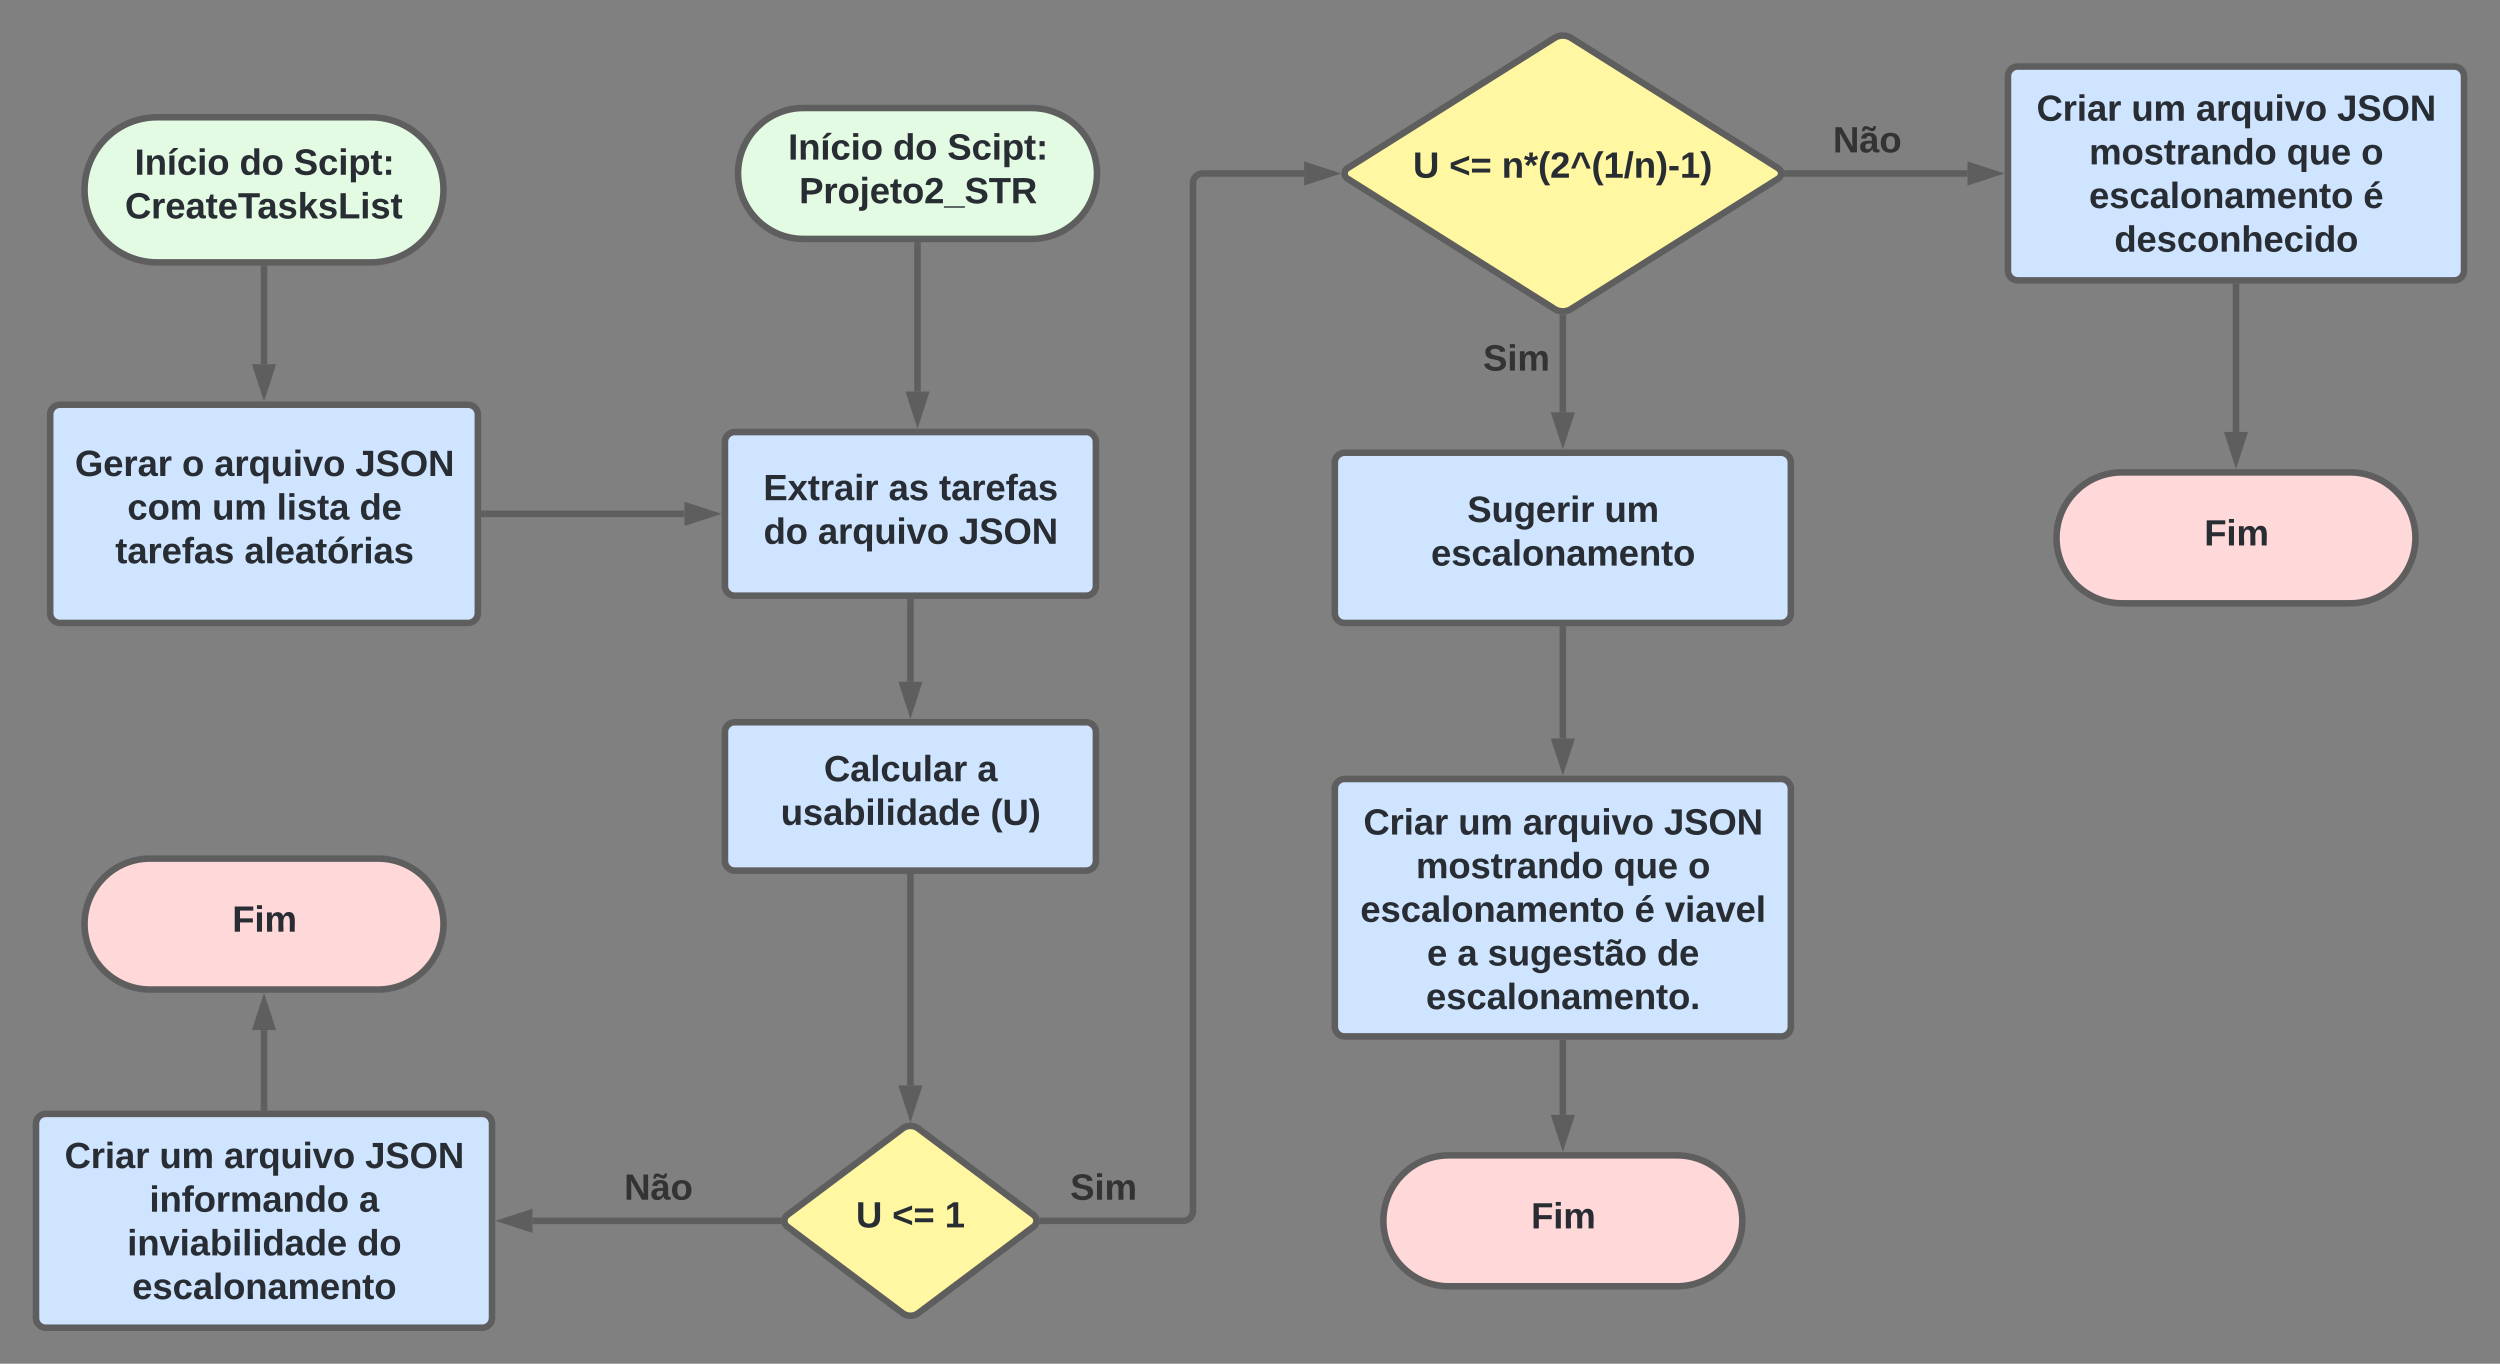<svg xmlns="http://www.w3.org/2000/svg" xmlns:xlink="http://www.w3.org/1999/xlink" xmlns:lucid="lucid" width="1527.67" height="833.33"><rect width="100%" height="100%" fill="#808080" stroke="none"/><g transform="translate(543.667 667.333)" lucid:page-tab-id="0_0"><path d="M-317-595.67c24.5 0 44.33 19.85 44.33 44.34 0 24.48-19.84 44.33-44.33 44.33h-130.67c-24.48 0-44.33-19.85-44.33-44.33 0-24.5 19.85-44.34 44.33-44.34z" stroke="#5e5e5e" stroke-width="4" fill="#e3fae3"/><use xlink:href="#a" transform="matrix(1,0,0,1,-487,-590.667) translate(25.591 30.122)"/><use xlink:href="#b" transform="matrix(1,0,0,1,-487,-590.667) translate(89.665 30.122)"/><use xlink:href="#c" transform="matrix(1,0,0,1,-487,-590.667) translate(122.875 30.122)"/><use xlink:href="#d" transform="matrix(1,0,0,1,-487,-590.667) translate(19.69 56.788)"/><path d="M-513-414a6 6 0 0 1 6-6h249.33a6 6 0 0 1 6 6v121.33a6 6 0 0 1-6 6H-507a6 6 0 0 1-6-6z" stroke="#5e5e5e" stroke-width="4" fill="#cfe4ff"/><use xlink:href="#e" transform="matrix(1,0,0,1,-501,-408) translate(3.105 31.528)"/><use xlink:href="#f" transform="matrix(1,0,0,1,-501,-408) translate(68.537 31.528)"/><use xlink:href="#g" transform="matrix(1,0,0,1,-501,-408) translate(88.228 31.528)"/><use xlink:href="#h" transform="matrix(1,0,0,1,-501,-408) translate(174.463 31.528)"/><use xlink:href="#i" transform="matrix(1,0,0,1,-501,-408) translate(35.173 58.194)"/><use xlink:href="#j" transform="matrix(1,0,0,1,-501,-408) translate(86.963 58.194)"/><use xlink:href="#k" transform="matrix(1,0,0,1,-501,-408) translate(126.407 58.194)"/><use xlink:href="#l" transform="matrix(1,0,0,1,-501,-408) translate(176.963 58.194)"/><use xlink:href="#m" transform="matrix(1,0,0,1,-501,-408) translate(27.765 84.861)"/><use xlink:href="#n" transform="matrix(1,0,0,1,-501,-408) translate(106.654 84.861)"/><path d="M-382.33-503V-444.74" stroke="#5e5e5e" stroke-width="4" fill="none"/><path d="M-380.36-502.95h-3.95V-505h3.94z" stroke="#5e5e5e" stroke-width=".05" fill="#5e5e5e"/><path d="M-382.33-428.47l-4.64-14.27h9.27z" stroke="#5e5e5e" stroke-width="4" fill="#5e5e5e"/><path d="M86.67-601.33c22.1 0 40 17.9 40 40s-17.9 40-40 40H-52.66c-22.1 0-40-17.9-40-40s17.9-40 40-40z" stroke="#5e5e5e" stroke-width="4" fill="#e3fae3"/><use xlink:href="#a" transform="matrix(1,0,0,1,-87.662,-596.333) translate(25.591 26.528)"/><use xlink:href="#b" transform="matrix(1,0,0,1,-87.662,-596.333) translate(89.665 26.528)"/><use xlink:href="#c" transform="matrix(1,0,0,1,-87.662,-596.333) translate(122.875 26.528)"/><use xlink:href="#o" transform="matrix(1,0,0,1,-87.662,-596.333) translate(32.32 53.194)"/><path d="M-100.67-397.33a6 6 0 0 1 6-6H120a6 6 0 0 1 6 6v88a6 6 0 0 1-6 6H-94.67a6 6 0 0 1-6-6z" stroke="#5e5e5e" stroke-width="4" fill="#cfe4ff"/><use xlink:href="#p" transform="matrix(1,0,0,1,-88.667,-391.333) translate(11.469 29.653)"/><use xlink:href="#q" transform="matrix(1,0,0,1,-88.667,-391.333) translate(87.951 29.653)"/><use xlink:href="#r" transform="matrix(1,0,0,1,-88.667,-391.333) translate(118.815 29.653)"/><use xlink:href="#s" transform="matrix(1,0,0,1,-88.667,-391.333) translate(11.562 56.319)"/><use xlink:href="#g" transform="matrix(1,0,0,1,-88.667,-391.333) translate(44.772 56.319)"/><use xlink:href="#t" transform="matrix(1,0,0,1,-88.667,-391.333) translate(131.006 56.319)"/><path d="M17-517.33v89.26" stroke="#5e5e5e" stroke-width="4" fill="none"/><path d="M18.98-517.28h-3.95v-2.05h3.95z" stroke="#5e5e5e" stroke-width=".05" fill="#5e5e5e"/><path d="M17-411.8l-4.63-14.27h9.27z" stroke="#5e5e5e" stroke-width="4" fill="#5e5e5e"/><path d="M-247.67-353.33H-125.4" stroke="#5e5e5e" stroke-width="4" fill="none"/><path d="M-247.62-351.36h-2.05v-3.95h2.05z" stroke="#5e5e5e" stroke-width=".05" fill="#5e5e5e"/><path d="M-109.14-353.33l-14.27 4.63v-9.27z" stroke="#5e5e5e" stroke-width="4" fill="#5e5e5e"/><path d="M-100.67-220a6 6 0 0 1 6-6H120a6 6 0 0 1 6 6v78.67a6 6 0 0 1-6 6H-94.67a6 6 0 0 1-6-6z" stroke="#5e5e5e" stroke-width="4" fill="#cfe4ff"/><use xlink:href="#u" transform="matrix(1,0,0,1,-88.667,-214) translate(48.475 24.059)"/><use xlink:href="#v" transform="matrix(1,0,0,1,-88.667,-214) translate(142.179 24.059)"/><use xlink:href="#w" transform="matrix(1,0,0,1,-88.667,-214) translate(22.086 50.726)"/><use xlink:href="#x" transform="matrix(1,0,0,1,-88.667,-214) translate(150.235 50.726)"/><path d="M12.67-299.33v48.6" stroke="#5e5e5e" stroke-width="4" fill="none"/><path d="M14.64-299.28H10.7v-2.05h3.94z" stroke="#5e5e5e" stroke-width=".05" fill="#5e5e5e"/><path d="M12.67-234.47l-4.64-14.27h9.27z" stroke="#5e5e5e" stroke-width="4" fill="#5e5e5e"/><path d="M7.87 22.27a8 8 0 0 1 9.6 0l70.4 52.8a4.5 4.5 0 0 1 0 7.2l-70.4 52.8a8 8 0 0 1-9.6 0l-70.4-52.8a4.5 4.5 0 0 1 0-7.2z" stroke="#5e5e5e" stroke-width="4" fill="#fff7a1"/><use xlink:href="#y" transform="matrix(1,0,0,1,-62.333,23.667) translate(41.703 59.028)"/><use xlink:href="#z" transform="matrix(1,0,0,1,-62.333,23.667) translate(63.863 59.028)"/><use xlink:href="#A" transform="matrix(1,0,0,1,-62.333,23.667) translate(95.962 59.028)"/><path d="M-68.34 78.67h-149.92" stroke="#5e5e5e" stroke-width="4" fill="none"/><path d="M-66.23 77.47l-.1 1.2.1 1.2.22.77h-2.4V76.7h2.4z" stroke="#5e5e5e" stroke-width=".05" fill="#5e5e5e"/><path d="M-234.53 78.67l14.27-4.64v9.27z" stroke="#5e5e5e" stroke-width="4" fill="#5e5e5e"/><use xlink:href="#B" transform="matrix(1,0,0,1,-162.259,48) translate(0 17.778)"/><path d="M12.67-131.33V-4.07" stroke="#5e5e5e" stroke-width="4" fill="none"/><path d="M14.64-131.28H10.7v-2.05h3.94z" stroke="#5e5e5e" stroke-width=".05" fill="#5e5e5e"/><path d="M12.67 12.2L8.03-2.1h9.27z" stroke="#5e5e5e" stroke-width="4" fill="#5e5e5e"/><path d="M-521.67 19.33a6 6 0 0 1 6-6H-249a6 6 0 0 1 6 6V138a6 6 0 0 1-6 6h-266.67a6 6 0 0 1-6-6z" stroke="#5e5e5e" stroke-width="4" fill="#cfe4ff"/><use xlink:href="#C" transform="matrix(1,0,0,1,-509.667,25.333) translate(5.463 21.122)"/><use xlink:href="#D" transform="matrix(1,0,0,1,-509.667,25.333) translate(63.426 21.122)"/><use xlink:href="#g" transform="matrix(1,0,0,1,-509.667,25.333) translate(102.87 21.122)"/><use xlink:href="#h" transform="matrix(1,0,0,1,-509.667,25.333) translate(189.105 21.122)"/><use xlink:href="#E" transform="matrix(1,0,0,1,-509.667,25.333) translate(57.315 47.788)"/><use xlink:href="#F" transform="matrix(1,0,0,1,-509.667,25.333) translate(185.34 47.788)"/><use xlink:href="#G" transform="matrix(1,0,0,1,-509.667,25.333) translate(43.735 74.455)"/><use xlink:href="#H" transform="matrix(1,0,0,1,-509.667,25.333) translate(184.228 74.455)"/><use xlink:href="#I" transform="matrix(1,0,0,1,-509.667,25.333) translate(46.79 101.122)"/><path d="M406.25-644.14a9.54 9.54 0 0 1 10.16 0l126.52 79.6a3.78 3.78 0 0 1 0 6.4l-126.5 79.6a9.54 9.54 0 0 1-10.17 0l-126.5-79.6a3.78 3.78 0 0 1 0-6.4z" stroke="#5e5e5e" stroke-width="4" fill="#fff7a1"/><use xlink:href="#y" transform="matrix(1,0,0,1,279.667,-642.333) translate(40.085 83.59)"/><use xlink:href="#z" transform="matrix(1,0,0,1,279.667,-642.333) translate(62.246 83.59)"/><use xlink:href="#J" transform="matrix(1,0,0,1,279.667,-642.333) translate(94.345 83.59)"/><path d="M93.67 78.67h85.66a6 6 0 0 0 6-6v-628a6 6 0 0 1 6-6h61.9" stroke="#5e5e5e" stroke-width="4" fill="none"/><path d="M93.73 80.64h-2.4l.23-.77.1-1.2-.1-1.2-.22-.78h2.4z" stroke="#5e5e5e" stroke-width=".05" fill="#5e5e5e"/><path d="M269.5-561.33l-14.27 4.63v-9.27z" stroke="#5e5e5e" stroke-width="4" fill="#5e5e5e"/><g><use xlink:href="#K" transform="matrix(1,0,0,1,110.296,48) translate(0 17.778)"/></g><path d="M411.33-473.06V-415.4" stroke="#5e5e5e" stroke-width="4" fill="none"/><path d="M410.04-475.13l1.3.07 1.3-.07.67-.12v2.24h-3.94v-2.25z" stroke="#5e5e5e" stroke-width=".05" fill="#5e5e5e"/><path d="M411.33-399.14l-4.63-14.27h9.27z" stroke="#5e5e5e" stroke-width="4" fill="#5e5e5e"/><g><use xlink:href="#K" transform="matrix(1,0,0,1,362.593,-458.667) translate(0 17.778)"/></g><path d="M272-384.67a6 6 0 0 1 6-6h266.67a6 6 0 0 1 6 6v92a6 6 0 0 1-6 6H278a6 6 0 0 1-6-6z" stroke="#5e5e5e" stroke-width="4" fill="#cfe4ff"/><g><use xlink:href="#L" transform="matrix(1,0,0,1,284,-378.667) translate(68.951 30.278)"/><use xlink:href="#M" transform="matrix(1,0,0,1,284,-378.667) translate(152.778 30.278)"/><use xlink:href="#I" transform="matrix(1,0,0,1,284,-378.667) translate(46.79 56.944)"/></g><path d="M411.33-282.67v66.6" stroke="#5e5e5e" stroke-width="4" fill="none"/><path d="M413.3-282.6h-3.94v-2.07h3.95z" stroke="#5e5e5e" stroke-width=".05" fill="#5e5e5e"/><path d="M411.33-199.8l-4.63-14.27h9.27z" stroke="#5e5e5e" stroke-width="4" fill="#5e5e5e"/><path d="M272-185.33a6 6 0 0 1 6-6h266.67a6 6 0 0 1 6 6V-40a6 6 0 0 1-6 6H278a6 6 0 0 1-6-6z" stroke="#5e5e5e" stroke-width="4" fill="#cfe4ff"/><g><use xlink:href="#C" transform="matrix(1,0,0,1,284,-179.333) translate(5.463 21.965)"/><use xlink:href="#D" transform="matrix(1,0,0,1,284,-179.333) translate(63.426 21.965)"/><use xlink:href="#g" transform="matrix(1,0,0,1,284,-179.333) translate(102.87 21.965)"/><use xlink:href="#h" transform="matrix(1,0,0,1,284,-179.333) translate(189.105 21.965)"/><use xlink:href="#N" transform="matrix(1,0,0,1,284,-179.333) translate(37.623 48.632)"/><use xlink:href="#O" transform="matrix(1,0,0,1,284,-179.333) translate(158.302 48.632)"/><use xlink:href="#P" transform="matrix(1,0,0,1,284,-179.333) translate(203.858 48.632)"/><use xlink:href="#Q" transform="matrix(1,0,0,1,284,-179.333) translate(3.58 75.299)"/><use xlink:href="#R" transform="matrix(1,0,0,1,284,-179.333) translate(171.173 75.299)"/><use xlink:href="#S" transform="matrix(1,0,0,1,284,-179.333) translate(189.691 75.299)"/><use xlink:href="#T" transform="matrix(1,0,0,1,284,-179.333) translate(44.321 101.965)"/><use xlink:href="#U" transform="matrix(1,0,0,1,284,-179.333) translate(62.84 101.965)"/><use xlink:href="#V" transform="matrix(1,0,0,1,284,-179.333) translate(81.358 101.965)"/><use xlink:href="#l" transform="matrix(1,0,0,1,284,-179.333) translate(184.815 101.965)"/><use xlink:href="#W" transform="matrix(1,0,0,1,284,-179.333) translate(43.704 128.632)"/></g><path d="M-312.67-142.67c22.1 0 40 17.9 40 40s-17.9 40-40 40H-452c-22.1 0-40-17.9-40-40s17.9-40 40-40z" stroke="#5e5e5e" stroke-width="4" fill="#ffd9d9"/><g><use xlink:href="#X" transform="matrix(1,0,0,1,-487,-137.667) translate(85.278 39.653)"/></g><path d="M-382.33 9.33v-47.26" stroke="#5e5e5e" stroke-width="4" fill="none"/><path d="M-380.36 11.33h-3.95V9.28h3.94z" stroke="#5e5e5e" stroke-width=".05" fill="#5e5e5e"/><path d="M-382.33-54.2l4.63 14.27h-9.27z" stroke="#5e5e5e" stroke-width="4" fill="#5e5e5e"/><path d="M481 38.67c22.1 0 40 17.9 40 40s-17.9 40-40 40H341.67c-22.1 0-40-17.9-40-40s17.9-40 40-40z" stroke="#5e5e5e" stroke-width="4" fill="#ffd9d9"/><g><use xlink:href="#X" transform="matrix(1,0,0,1,306.667,43.667) translate(85.278 39.653)"/></g><path d="M411.33-30v43.93" stroke="#5e5e5e" stroke-width="4" fill="none"/><path d="M413.3-29.95h-3.94V-32h3.95z" stroke="#5e5e5e" stroke-width=".05" fill="#5e5e5e"/><path d="M411.33 30.2l-4.63-14.27h9.27z" stroke="#5e5e5e" stroke-width="4" fill="#5e5e5e"/><path d="M683.33-620.67a6 6 0 0 1 6-6H956a6 6 0 0 1 6 6V-502a6 6 0 0 1-6 6H689.33a6 6 0 0 1-6-6z" stroke="#5e5e5e" stroke-width="4" fill="#cfe4ff"/><g><use xlink:href="#C" transform="matrix(1,0,0,1,695.333,-614.667) translate(5.463 21.122)"/><use xlink:href="#D" transform="matrix(1,0,0,1,695.333,-614.667) translate(63.426 21.122)"/><use xlink:href="#g" transform="matrix(1,0,0,1,695.333,-614.667) translate(102.87 21.122)"/><use xlink:href="#h" transform="matrix(1,0,0,1,695.333,-614.667) translate(189.105 21.122)"/><use xlink:href="#N" transform="matrix(1,0,0,1,695.333,-614.667) translate(37.623 47.788)"/><use xlink:href="#O" transform="matrix(1,0,0,1,695.333,-614.667) translate(158.302 47.788)"/><use xlink:href="#P" transform="matrix(1,0,0,1,695.333,-614.667) translate(203.858 47.788)"/><use xlink:href="#Q" transform="matrix(1,0,0,1,695.333,-614.667) translate(37.531 74.455)"/><use xlink:href="#Y" transform="matrix(1,0,0,1,695.333,-614.667) translate(205.123 74.455)"/><use xlink:href="#Z" transform="matrix(1,0,0,1,695.333,-614.667) translate(52.994 101.122)"/></g><path d="M548.7-561.33h109.9" stroke="#5e5e5e" stroke-width="4" fill="none"/><path d="M548.75-559.36h-2.42l.25-.8.12-1.17-.12-1.16-.25-.8h2.42z" stroke="#5e5e5e" stroke-width=".05" fill="#5e5e5e"/><path d="M674.86-561.33l-14.27 4.63v-9.27z" stroke="#5e5e5e" stroke-width="4" fill="#5e5e5e"/><g><use xlink:href="#B" transform="matrix(1,0,0,1,576.407,-592) translate(0 17.778)"/></g><path d="M892.33-378.67c22.1 0 40 17.9 40 40s-17.9 40-40 40H753c-22.1 0-40-17.9-40-40s17.9-40 40-40z" stroke="#5e5e5e" stroke-width="4" fill="#ffd9d9"/><g><use xlink:href="#X" transform="matrix(1,0,0,1,718,-373.667) translate(85.278 39.653)"/></g><path d="M822.67-492v88.6" stroke="#5e5e5e" stroke-width="4" fill="none"/><path d="M824.64-491.95h-3.95V-494h3.94z" stroke="#5e5e5e" stroke-width=".05" fill="#5e5e5e"/><path d="M822.67-387.14l-4.64-14.26h9.27z" stroke="#5e5e5e" stroke-width="4" fill="#5e5e5e"/><defs><path fill="#282c33" d="M24 0v-248h52V0H24" id="aa"/><path fill="#282c33" d="M135-194c87-1 58 113 63 194h-50c-7-57 23-157-34-157-59 0-34 97-39 157H25l-1-190h47c2 12-1 28 3 38 12-26 28-41 61-42" id="ab"/><path fill="#282c33" d="M25 0v-190h50V0H25zm-5-208v-5l45-51h45v8l-60 48H20" id="ac"/><path fill="#282c33" d="M190-63c-7 42-38 67-86 67-59 0-84-38-90-98-12-110 154-137 174-36l-49 2c-2-19-15-32-35-32-30 0-35 28-38 64-6 74 65 87 74 30" id="ad"/><path fill="#282c33" d="M25-224v-37h50v37H25zM25 0v-190h50V0H25" id="ae"/><path fill="#282c33" d="M110-194c64 0 96 36 96 99 0 64-35 99-97 99-61 0-95-36-95-99 0-62 34-99 96-99zm-1 164c35 0 45-28 45-65 0-40-10-65-43-65-34 0-45 26-45 65 0 36 10 65 43 65" id="af"/><g id="a"><use transform="matrix(0.062,0,0,0.062,0,0)" xlink:href="#aa"/><use transform="matrix(0.062,0,0,0.062,6.173,0)" xlink:href="#ab"/><use transform="matrix(0.062,0,0,0.062,19.691,0)" xlink:href="#ac"/><use transform="matrix(0.062,0,0,0.062,25.864,0)" xlink:href="#ad"/><use transform="matrix(0.062,0,0,0.062,38.21,0)" xlink:href="#ae"/><use transform="matrix(0.062,0,0,0.062,44.383,0)" xlink:href="#af"/></g><path fill="#282c33" d="M88-194c31-1 46 15 58 34l-1-101h50l1 261h-48c-2-10 0-23-3-31C134-8 116 4 84 4 32 4 16-41 15-95c0-56 19-97 73-99zm17 164c33 0 40-30 41-66 1-37-9-64-41-64s-38 30-39 65c0 43 13 65 39 65" id="ag"/><g id="b"><use transform="matrix(0.062,0,0,0.062,0,0)" xlink:href="#ag"/><use transform="matrix(0.062,0,0,0.062,13.519,0)" xlink:href="#af"/></g><path fill="#282c33" d="M169-182c-1-43-94-46-97-3 18 66 151 10 154 114 3 95-165 93-204 36-6-8-10-19-12-30l50-8c3 46 112 56 116 5-17-69-150-10-154-114-4-87 153-88 188-35 5 8 8 18 10 28" id="ah"/><path fill="#282c33" d="M135-194c53 0 70 44 70 98 0 56-19 98-73 100-31 1-45-17-59-34 3 33 2 69 2 105H25l-1-265h48c2 10 0 23 3 31 11-24 29-35 60-35zM114-30c33 0 39-31 40-66 0-38-9-64-40-64-56 0-55 130 0 130" id="ai"/><path fill="#282c33" d="M115-3C79 11 28 4 28-45v-112H4v-33h27l15-45h31v45h36v33H77v99c-1 23 16 31 38 25v30" id="aj"/><path fill="#282c33" d="M35-132v-50h50v50H35zM35 0v-49h50V0H35" id="ak"/><g id="c"><use transform="matrix(0.062,0,0,0.062,0,0)" xlink:href="#ah"/><use transform="matrix(0.062,0,0,0.062,14.815,0)" xlink:href="#ad"/><use transform="matrix(0.062,0,0,0.062,27.16,0)" xlink:href="#ae"/><use transform="matrix(0.062,0,0,0.062,33.333,0)" xlink:href="#ai"/><use transform="matrix(0.062,0,0,0.062,46.852,0)" xlink:href="#aj"/><use transform="matrix(0.062,0,0,0.062,54.198,0)" xlink:href="#ak"/></g><path fill="#282c33" d="M67-125c0 53 21 87 73 88 37 1 54-22 65-47l45 17C233-25 199 4 140 4 58 4 20-42 15-125 8-235 124-281 211-232c18 10 29 29 36 50l-46 12c-8-25-30-41-62-41-52 0-71 34-72 86" id="al"/><path fill="#282c33" d="M135-150c-39-12-60 13-60 57V0H25l-1-190h47c2 13-1 29 3 40 6-28 27-53 61-41v41" id="am"/><path fill="#282c33" d="M185-48c-13 30-37 53-82 52C43 2 14-33 14-96s30-98 90-98c62 0 83 45 84 108H66c0 31 8 55 39 56 18 0 30-7 34-22zm-45-69c5-46-57-63-70-21-2 6-4 13-4 21h74" id="an"/><path fill="#282c33" d="M133-34C117-15 103 5 69 4 32 3 11-16 11-54c-1-60 55-63 116-61 1-26-3-47-28-47-18 1-26 9-28 27l-52-2c7-38 36-58 82-57s74 22 75 68l1 82c-1 14 12 18 25 15v27c-30 8-71 5-69-32zm-48 3c29 0 43-24 42-57-32 0-66-3-65 30 0 17 8 27 23 27" id="ao"/><path fill="#282c33" d="M136-208V0H84v-208H4v-40h212v40h-80" id="ap"/><path fill="#282c33" d="M137-138c1-29-70-34-71-4 15 46 118 7 119 86 1 83-164 76-172 9l43-7c4 19 20 25 44 25 33 8 57-30 24-41C81-84 22-81 20-136c-2-80 154-74 161-7" id="aq"/><path fill="#282c33" d="M147 0L96-86 75-71V0H25v-261h50v150l67-79h53l-66 74L201 0h-54" id="ar"/><path fill="#282c33" d="M24 0v-248h52v208h133V0H24" id="as"/><g id="d"><use transform="matrix(0.062,0,0,0.062,0,0)" xlink:href="#al"/><use transform="matrix(0.062,0,0,0.062,15.988,0)" xlink:href="#am"/><use transform="matrix(0.062,0,0,0.062,24.63,0)" xlink:href="#an"/><use transform="matrix(0.062,0,0,0.062,36.975,0)" xlink:href="#ao"/><use transform="matrix(0.062,0,0,0.062,49.321,0)" xlink:href="#aj"/><use transform="matrix(0.062,0,0,0.062,56.667,0)" xlink:href="#an"/><use transform="matrix(0.062,0,0,0.062,69.012,0)" xlink:href="#ap"/><use transform="matrix(0.062,0,0,0.062,80.864,0)" xlink:href="#ao"/><use transform="matrix(0.062,0,0,0.062,93.21,0)" xlink:href="#aq"/><use transform="matrix(0.062,0,0,0.062,105.556,0)" xlink:href="#ar"/><use transform="matrix(0.062,0,0,0.062,117.901,0)" xlink:href="#aq"/><use transform="matrix(0.062,0,0,0.062,130.247,0)" xlink:href="#as"/><use transform="matrix(0.062,0,0,0.062,143.765,0)" xlink:href="#ae"/><use transform="matrix(0.062,0,0,0.062,149.938,0)" xlink:href="#aq"/><use transform="matrix(0.062,0,0,0.062,162.284,0)" xlink:href="#aj"/></g><path fill="#282c33" d="M67-125c0 54 23 88 75 88 28 0 53-7 68-21v-34h-60v-39h108v91C232-14 192 4 140 4 58 4 20-42 15-125 8-236 126-280 215-234c19 10 29 26 37 47l-47 15c-11-23-29-39-63-39-53 1-75 33-75 86" id="at"/><g id="e"><use transform="matrix(0.062,0,0,0.062,0,0)" xlink:href="#at"/><use transform="matrix(0.062,0,0,0.062,17.284,0)" xlink:href="#an"/><use transform="matrix(0.062,0,0,0.062,29.63,0)" xlink:href="#am"/><use transform="matrix(0.062,0,0,0.062,38.272,0)" xlink:href="#ao"/><use transform="matrix(0.062,0,0,0.062,50.617,0)" xlink:href="#am"/></g><use transform="matrix(0.062,0,0,0.062,0,0)" xlink:href="#af" id="f"/><path fill="#282c33" d="M84 4C32 4 15-41 15-95c0-55 18-99 73-99 29 0 47 12 58 34l2-30h48l-1 265h-49V-32C136-9 114 4 84 4zm21-34c32 0 41-29 41-66 0-36-9-64-40-64-33 0-39 30-40 65 0 43 13 65 39 65" id="au"/><path fill="#282c33" d="M85 4C-2 5 27-109 22-190h50c7 57-23 150 33 157 60-5 35-97 40-157h50l1 190h-47c-2-12 1-28-3-38-12 25-28 42-61 42" id="av"/><path fill="#282c33" d="M128 0H69L1-190h53L99-40l48-150h52" id="aw"/><g id="g"><use transform="matrix(0.062,0,0,0.062,0,0)" xlink:href="#ao"/><use transform="matrix(0.062,0,0,0.062,12.346,0)" xlink:href="#am"/><use transform="matrix(0.062,0,0,0.062,20.988,0)" xlink:href="#au"/><use transform="matrix(0.062,0,0,0.062,34.506,0)" xlink:href="#av"/><use transform="matrix(0.062,0,0,0.062,48.025,0)" xlink:href="#ae"/><use transform="matrix(0.062,0,0,0.062,54.198,0)" xlink:href="#aw"/><use transform="matrix(0.062,0,0,0.062,66.543,0)" xlink:href="#af"/></g><path fill="#282c33" d="M176-78C186 10 51 31 16-35c-5-9-9-19-11-32l52-8c4 21 12 37 35 38 23 0 32-16 32-40v-130H75v-41h101v170" id="ax"/><path fill="#282c33" d="M140-251c80 0 125 45 125 126S219 4 139 4C58 4 15-44 15-125s44-126 125-126zm-1 214c52 0 73-35 73-88 0-50-21-86-72-86-52 0-73 35-73 86s22 88 72 88" id="ay"/><path fill="#282c33" d="M175 0L67-191c6 58 2 128 3 191H24v-248h59L193-55c-6-58-2-129-3-193h46V0h-61" id="az"/><g id="h"><use transform="matrix(0.062,0,0,0.062,0,0)" xlink:href="#ax"/><use transform="matrix(0.062,0,0,0.062,12.346,0)" xlink:href="#ah"/><use transform="matrix(0.062,0,0,0.062,27.16,0)" xlink:href="#ay"/><use transform="matrix(0.062,0,0,0.062,44.444,0)" xlink:href="#az"/></g><path fill="#282c33" d="M220-157c-53 9-28 100-34 157h-49v-107c1-27-5-49-29-50C55-147 81-57 75 0H25l-1-190h47c2 12-1 28 3 38 10-53 101-56 108 0 13-22 24-43 59-42 82 1 51 116 57 194h-49v-107c-1-25-5-48-29-50" id="aA"/><g id="i"><use transform="matrix(0.062,0,0,0.062,0,0)" xlink:href="#ad"/><use transform="matrix(0.062,0,0,0.062,12.346,0)" xlink:href="#af"/><use transform="matrix(0.062,0,0,0.062,25.864,0)" xlink:href="#aA"/></g><g id="j"><use transform="matrix(0.062,0,0,0.062,0,0)" xlink:href="#av"/><use transform="matrix(0.062,0,0,0.062,13.519,0)" xlink:href="#aA"/></g><path fill="#282c33" d="M25 0v-261h50V0H25" id="aB"/><g id="k"><use transform="matrix(0.062,0,0,0.062,0,0)" xlink:href="#aB"/><use transform="matrix(0.062,0,0,0.062,6.173,0)" xlink:href="#ae"/><use transform="matrix(0.062,0,0,0.062,12.346,0)" xlink:href="#aq"/><use transform="matrix(0.062,0,0,0.062,24.691,0)" xlink:href="#aj"/><use transform="matrix(0.062,0,0,0.062,32.037,0)" xlink:href="#ao"/></g><g id="l"><use transform="matrix(0.062,0,0,0.062,0,0)" xlink:href="#ag"/><use transform="matrix(0.062,0,0,0.062,13.519,0)" xlink:href="#an"/></g><path fill="#282c33" d="M121-226c-27-7-43 5-38 36h38v33H83V0H34v-157H6v-33h28c-9-59 32-81 87-68v32" id="aC"/><g id="m"><use transform="matrix(0.062,0,0,0.062,0,0)" xlink:href="#aj"/><use transform="matrix(0.062,0,0,0.062,7.346,0)" xlink:href="#ao"/><use transform="matrix(0.062,0,0,0.062,19.691,0)" xlink:href="#am"/><use transform="matrix(0.062,0,0,0.062,28.333,0)" xlink:href="#an"/><use transform="matrix(0.062,0,0,0.062,40.679,0)" xlink:href="#aC"/><use transform="matrix(0.062,0,0,0.062,48.025,0)" xlink:href="#ao"/><use transform="matrix(0.062,0,0,0.062,60.37,0)" xlink:href="#aq"/></g><path fill="#282c33" d="M110-194c64 0 96 36 96 99 0 64-35 99-97 99-61 0-95-36-95-99 0-62 34-99 96-99zm-1 164c35 0 45-28 45-65 0-40-10-65-43-65-34 0-45 26-45 65 0 36 10 65 43 65zM81-208v-5l45-51h45v8l-60 48H81" id="aD"/><g id="n"><use transform="matrix(0.062,0,0,0.062,0,0)" xlink:href="#ao"/><use transform="matrix(0.062,0,0,0.062,12.346,0)" xlink:href="#aB"/><use transform="matrix(0.062,0,0,0.062,18.519,0)" xlink:href="#an"/><use transform="matrix(0.062,0,0,0.062,30.864,0)" xlink:href="#ao"/><use transform="matrix(0.062,0,0,0.062,43.21,0)" xlink:href="#aj"/><use transform="matrix(0.062,0,0,0.062,50.556,0)" xlink:href="#aD"/><use transform="matrix(0.062,0,0,0.062,64.074,0)" xlink:href="#am"/><use transform="matrix(0.062,0,0,0.062,72.716,0)" xlink:href="#ae"/><use transform="matrix(0.062,0,0,0.062,78.889,0)" xlink:href="#ao"/><use transform="matrix(0.062,0,0,0.062,91.235,0)" xlink:href="#aq"/></g><path fill="#282c33" d="M24-248c93 1 206-16 204 79-1 75-69 88-152 82V0H24v-248zm52 121c47 0 100 7 100-41 0-47-54-39-100-39v80" id="aE"/><path fill="#282c33" d="M25-224v-37h50v37H25zM75 22c2 45-34 59-81 51V38c22 5 31-5 31-27v-201h50V22" id="aF"/><path fill="#282c33" d="M182-182c0 78-84 86-111 141h115V0H12c-6-101 99-100 120-180 1-22-12-31-33-32-23 0-32 14-35 34l-49-3c5-45 32-70 84-70 51 0 83 22 83 69" id="aG"/><path fill="#282c33" d="M-4 44V30h207v14H-4" id="aH"/><path fill="#282c33" d="M240-174c0 40-23 61-54 70L253 0h-59l-57-94H76V0H24v-248c93 4 217-23 216 74zM76-134c48-2 112 12 112-38 0-48-66-32-112-35v73" id="aI"/><g id="o"><use transform="matrix(0.062,0,0,0.062,0,0)" xlink:href="#aE"/><use transform="matrix(0.062,0,0,0.062,14.815,0)" xlink:href="#am"/><use transform="matrix(0.062,0,0,0.062,23.457,0)" xlink:href="#af"/><use transform="matrix(0.062,0,0,0.062,36.975,0)" xlink:href="#aF"/><use transform="matrix(0.062,0,0,0.062,43.148,0)" xlink:href="#an"/><use transform="matrix(0.062,0,0,0.062,55.494,0)" xlink:href="#aj"/><use transform="matrix(0.062,0,0,0.062,62.84,0)" xlink:href="#af"/><use transform="matrix(0.062,0,0,0.062,76.358,0)" xlink:href="#aG"/><use transform="matrix(0.062,0,0,0.062,88.704,0)" xlink:href="#aH"/><use transform="matrix(0.062,0,0,0.062,101.049,0)" xlink:href="#ah"/><use transform="matrix(0.062,0,0,0.062,115.864,0)" xlink:href="#ap"/><use transform="matrix(0.062,0,0,0.062,129.383,0)" xlink:href="#aI"/></g><path fill="#282c33" d="M24 0v-248h195v40H76v63h132v40H76v65h150V0H24" id="aJ"/><path fill="#282c33" d="M144 0l-44-69L55 0H2l70-98-66-92h53l41 62 40-62h54l-67 91 71 99h-54" id="aK"/><g id="p"><use transform="matrix(0.062,0,0,0.062,0,0)" xlink:href="#aJ"/><use transform="matrix(0.062,0,0,0.062,14.815,0)" xlink:href="#aK"/><use transform="matrix(0.062,0,0,0.062,27.16,0)" xlink:href="#aj"/><use transform="matrix(0.062,0,0,0.062,34.506,0)" xlink:href="#am"/><use transform="matrix(0.062,0,0,0.062,43.148,0)" xlink:href="#ao"/><use transform="matrix(0.062,0,0,0.062,55.494,0)" xlink:href="#ae"/><use transform="matrix(0.062,0,0,0.062,61.667,0)" xlink:href="#am"/></g><g id="q"><use transform="matrix(0.062,0,0,0.062,0,0)" xlink:href="#ao"/><use transform="matrix(0.062,0,0,0.062,12.346,0)" xlink:href="#aq"/></g><g id="r"><use transform="matrix(0.062,0,0,0.062,0,0)" xlink:href="#aj"/><use transform="matrix(0.062,0,0,0.062,7.346,0)" xlink:href="#ao"/><use transform="matrix(0.062,0,0,0.062,19.691,0)" xlink:href="#am"/><use transform="matrix(0.062,0,0,0.062,28.333,0)" xlink:href="#an"/><use transform="matrix(0.062,0,0,0.062,40.679,0)" xlink:href="#aC"/><use transform="matrix(0.062,0,0,0.062,48.025,0)" xlink:href="#ao"/><use transform="matrix(0.062,0,0,0.062,60.37,0)" xlink:href="#aq"/></g><g id="s"><use transform="matrix(0.062,0,0,0.062,0,0)" xlink:href="#ag"/><use transform="matrix(0.062,0,0,0.062,13.519,0)" xlink:href="#af"/></g><g id="t"><use transform="matrix(0.062,0,0,0.062,0,0)" xlink:href="#ax"/><use transform="matrix(0.062,0,0,0.062,12.346,0)" xlink:href="#ah"/><use transform="matrix(0.062,0,0,0.062,27.16,0)" xlink:href="#ay"/><use transform="matrix(0.062,0,0,0.062,44.444,0)" xlink:href="#az"/></g><g id="u"><use transform="matrix(0.062,0,0,0.062,0,0)" xlink:href="#al"/><use transform="matrix(0.062,0,0,0.062,15.988,0)" xlink:href="#ao"/><use transform="matrix(0.062,0,0,0.062,28.333,0)" xlink:href="#aB"/><use transform="matrix(0.062,0,0,0.062,34.506,0)" xlink:href="#ad"/><use transform="matrix(0.062,0,0,0.062,46.852,0)" xlink:href="#av"/><use transform="matrix(0.062,0,0,0.062,60.37,0)" xlink:href="#aB"/><use transform="matrix(0.062,0,0,0.062,66.543,0)" xlink:href="#ao"/><use transform="matrix(0.062,0,0,0.062,78.889,0)" xlink:href="#am"/></g><use transform="matrix(0.062,0,0,0.062,0,0)" xlink:href="#ao" id="v"/><path fill="#282c33" d="M135-194c52 0 70 43 70 98 0 56-19 99-73 100-30 1-46-15-58-35L72 0H24l1-261h50v104c11-23 29-37 60-37zM114-30c31 0 40-27 40-66 0-37-7-63-39-63s-41 28-41 65c0 36 8 64 40 64" id="aL"/><g id="w"><use transform="matrix(0.062,0,0,0.062,0,0)" xlink:href="#av"/><use transform="matrix(0.062,0,0,0.062,13.519,0)" xlink:href="#aq"/><use transform="matrix(0.062,0,0,0.062,25.864,0)" xlink:href="#ao"/><use transform="matrix(0.062,0,0,0.062,38.21,0)" xlink:href="#aL"/><use transform="matrix(0.062,0,0,0.062,51.728,0)" xlink:href="#ae"/><use transform="matrix(0.062,0,0,0.062,57.901,0)" xlink:href="#aB"/><use transform="matrix(0.062,0,0,0.062,64.074,0)" xlink:href="#ae"/><use transform="matrix(0.062,0,0,0.062,70.247,0)" xlink:href="#ag"/><use transform="matrix(0.062,0,0,0.062,83.765,0)" xlink:href="#ao"/><use transform="matrix(0.062,0,0,0.062,96.111,0)" xlink:href="#ag"/><use transform="matrix(0.062,0,0,0.062,109.63,0)" xlink:href="#an"/></g><path fill="#282c33" d="M67-93c0 74 22 123 53 168H70C40 30 18-18 18-93s22-123 52-168h50c-32 44-53 94-53 168" id="aM"/><path fill="#282c33" d="M238-95c0 69-44 99-111 99C63 4 22-25 22-93v-155h51v151c-1 38 19 59 55 60 90 1 49-130 58-211h52v153" id="aN"/><path fill="#282c33" d="M102-93c0 74-22 123-52 168H0C30 29 54-18 53-93c0-74-22-123-53-168h50c30 45 52 94 52 168" id="aO"/><g id="x"><use transform="matrix(0.062,0,0,0.062,0,0)" xlink:href="#aM"/><use transform="matrix(0.062,0,0,0.062,7.346,0)" xlink:href="#aN"/><use transform="matrix(0.062,0,0,0.062,23.333,0)" xlink:href="#aO"/></g><use transform="matrix(0.062,0,0,0.062,0,0)" xlink:href="#aN" id="y"/><path fill="#282c33" d="M15-91v-56l181-69v40L49-119l147 57v40" id="aP"/><path fill="#282c33" d="M15-148v-39h180v39H15zm0 97v-39h180v39H15" id="aQ"/><g id="z"><use transform="matrix(0.062,0,0,0.062,0,0)" xlink:href="#aP"/><use transform="matrix(0.062,0,0,0.062,12.963,0)" xlink:href="#aQ"/></g><path fill="#282c33" d="M23 0v-37h61v-169l-59 37v-38l62-41h46v211h57V0H23" id="aR"/><use transform="matrix(0.062,0,0,0.062,0,0)" xlink:href="#aR" id="A"/><path fill="#333" d="M175 0L67-191c6 58 2 128 3 191H24v-248h59L193-55c-6-58-2-129-3-193h46V0h-61" id="aS"/><path fill="#333" d="M132-34C116-15 102 5 68 4 31 3 10-16 10-54c-1-60 55-63 116-61 1-26-3-47-28-47-18 1-26 9-28 27l-52-2c7-38 36-58 82-57s74 22 75 68l1 82c-1 14 12 18 25 15v27c-30 8-71 5-69-32zm-48 3c29 0 43-24 42-57-32 0-66-3-65 30 0 17 8 27 23 27zm82-228c-2 27-9 52-40 51-27-1-66-46-73 0H29c0-29 9-51 39-51 28 0 66 44 74 0h24" id="aT"/><path fill="#333" d="M110-194c64 0 96 36 96 99 0 64-35 99-97 99-61 0-95-36-95-99 0-62 34-99 96-99zm-1 164c35 0 45-28 45-65 0-40-10-65-43-65-34 0-45 26-45 65 0 36 10 65 43 65" id="aU"/><g id="B"><use transform="matrix(0.062,0,0,0.062,0,0)" xlink:href="#aS"/><use transform="matrix(0.062,0,0,0.062,15.988,0)" xlink:href="#aT"/><use transform="matrix(0.062,0,0,0.062,28.333,0)" xlink:href="#aU"/></g><g id="C"><use transform="matrix(0.062,0,0,0.062,0,0)" xlink:href="#al"/><use transform="matrix(0.062,0,0,0.062,15.988,0)" xlink:href="#am"/><use transform="matrix(0.062,0,0,0.062,24.63,0)" xlink:href="#ae"/><use transform="matrix(0.062,0,0,0.062,30.802,0)" xlink:href="#ao"/><use transform="matrix(0.062,0,0,0.062,43.148,0)" xlink:href="#am"/></g><g id="D"><use transform="matrix(0.062,0,0,0.062,0,0)" xlink:href="#av"/><use transform="matrix(0.062,0,0,0.062,13.519,0)" xlink:href="#aA"/></g><g id="E"><use transform="matrix(0.062,0,0,0.062,0,0)" xlink:href="#ae"/><use transform="matrix(0.062,0,0,0.062,6.173,0)" xlink:href="#ab"/><use transform="matrix(0.062,0,0,0.062,19.691,0)" xlink:href="#aC"/><use transform="matrix(0.062,0,0,0.062,27.037,0)" xlink:href="#af"/><use transform="matrix(0.062,0,0,0.062,40.556,0)" xlink:href="#am"/><use transform="matrix(0.062,0,0,0.062,49.198,0)" xlink:href="#aA"/><use transform="matrix(0.062,0,0,0.062,68.951,0)" xlink:href="#ao"/><use transform="matrix(0.062,0,0,0.062,81.296,0)" xlink:href="#ab"/><use transform="matrix(0.062,0,0,0.062,94.815,0)" xlink:href="#ag"/><use transform="matrix(0.062,0,0,0.062,108.333,0)" xlink:href="#af"/></g><use transform="matrix(0.062,0,0,0.062,0,0)" xlink:href="#ao" id="F"/><g id="G"><use transform="matrix(0.062,0,0,0.062,0,0)" xlink:href="#ae"/><use transform="matrix(0.062,0,0,0.062,6.173,0)" xlink:href="#ab"/><use transform="matrix(0.062,0,0,0.062,19.691,0)" xlink:href="#aw"/><use transform="matrix(0.062,0,0,0.062,32.037,0)" xlink:href="#ae"/><use transform="matrix(0.062,0,0,0.062,38.21,0)" xlink:href="#ao"/><use transform="matrix(0.062,0,0,0.062,50.556,0)" xlink:href="#aL"/><use transform="matrix(0.062,0,0,0.062,64.074,0)" xlink:href="#ae"/><use transform="matrix(0.062,0,0,0.062,70.247,0)" xlink:href="#aB"/><use transform="matrix(0.062,0,0,0.062,76.42,0)" xlink:href="#ae"/><use transform="matrix(0.062,0,0,0.062,82.593,0)" xlink:href="#ag"/><use transform="matrix(0.062,0,0,0.062,96.111,0)" xlink:href="#ao"/><use transform="matrix(0.062,0,0,0.062,108.457,0)" xlink:href="#ag"/><use transform="matrix(0.062,0,0,0.062,121.975,0)" xlink:href="#an"/></g><g id="H"><use transform="matrix(0.062,0,0,0.062,0,0)" xlink:href="#ag"/><use transform="matrix(0.062,0,0,0.062,13.519,0)" xlink:href="#af"/></g><g id="I"><use transform="matrix(0.062,0,0,0.062,0,0)" xlink:href="#an"/><use transform="matrix(0.062,0,0,0.062,12.346,0)" xlink:href="#aq"/><use transform="matrix(0.062,0,0,0.062,24.691,0)" xlink:href="#ad"/><use transform="matrix(0.062,0,0,0.062,37.037,0)" xlink:href="#ao"/><use transform="matrix(0.062,0,0,0.062,49.383,0)" xlink:href="#aB"/><use transform="matrix(0.062,0,0,0.062,55.556,0)" xlink:href="#af"/><use transform="matrix(0.062,0,0,0.062,69.074,0)" xlink:href="#ab"/><use transform="matrix(0.062,0,0,0.062,82.593,0)" xlink:href="#ao"/><use transform="matrix(0.062,0,0,0.062,94.938,0)" xlink:href="#aA"/><use transform="matrix(0.062,0,0,0.062,114.691,0)" xlink:href="#an"/><use transform="matrix(0.062,0,0,0.062,127.037,0)" xlink:href="#ab"/><use transform="matrix(0.062,0,0,0.062,140.556,0)" xlink:href="#aj"/><use transform="matrix(0.062,0,0,0.062,147.901,0)" xlink:href="#af"/></g><path fill="#282c33" d="M86-200l42-18 12 35-44 11 32 37-32 21-26-44-26 44-32-21 33-37-44-11 12-35 42 18-3-48h38" id="aV"/><path fill="#282c33" d="M162-90l-57-133L48-90H8l69-158h56l69 158h-40" id="aW"/><path fill="#282c33" d="M4 7l51-268h42L46 7H4" id="aX"/><path fill="#282c33" d="M14-72v-43h91v43H14" id="aY"/><g id="J"><use transform="matrix(0.062,0,0,0.062,0,0)" xlink:href="#ab"/><use transform="matrix(0.062,0,0,0.062,13.519,0)" xlink:href="#aV"/><use transform="matrix(0.062,0,0,0.062,22.16,0)" xlink:href="#aM"/><use transform="matrix(0.062,0,0,0.062,29.506,0)" xlink:href="#aG"/><use transform="matrix(0.062,0,0,0.062,41.852,0)" xlink:href="#aW"/><use transform="matrix(0.062,0,0,0.062,54.815,0)" xlink:href="#aM"/><use transform="matrix(0.062,0,0,0.062,62.16,0)" xlink:href="#aR"/><use transform="matrix(0.062,0,0,0.062,74.506,0)" xlink:href="#aX"/><use transform="matrix(0.062,0,0,0.062,80.679,0)" xlink:href="#ab"/><use transform="matrix(0.062,0,0,0.062,94.198,0)" xlink:href="#aO"/><use transform="matrix(0.062,0,0,0.062,101.543,0)" xlink:href="#aY"/><use transform="matrix(0.062,0,0,0.062,108.889,0)" xlink:href="#aR"/><use transform="matrix(0.062,0,0,0.062,121.235,0)" xlink:href="#aO"/></g><path fill="#333" d="M169-182c-1-43-94-46-97-3 18 66 151 10 154 114 3 95-165 93-204 36-6-8-10-19-12-30l50-8c3 46 112 56 116 5-17-69-150-10-154-114-4-87 153-88 188-35 5 8 8 18 10 28" id="aZ"/><path fill="#333" d="M25-224v-37h50v37H25zM25 0v-190h50V0H25" id="ba"/><path fill="#333" d="M220-157c-53 9-28 100-34 157h-49v-107c1-27-5-49-29-50C55-147 81-57 75 0H25l-1-190h47c2 12-1 28 3 38 10-53 101-56 108 0 13-22 24-43 59-42 82 1 51 116 57 194h-49v-107c-1-25-5-48-29-50" id="bb"/><g id="K"><use transform="matrix(0.062,0,0,0.062,0,0)" xlink:href="#aZ"/><use transform="matrix(0.062,0,0,0.062,14.815,0)" xlink:href="#ba"/><use transform="matrix(0.062,0,0,0.062,20.988,0)" xlink:href="#bb"/></g><path fill="#282c33" d="M195-6C206 82 75 100 31 46c-4-6-6-13-8-21l49-6c3 16 16 24 34 25 40 0 42-37 40-79-11 22-30 35-61 35-53 0-70-43-70-97 0-56 18-96 73-97 30 0 46 14 59 34l2-30h47zm-90-29c32 0 41-27 41-63 0-35-9-62-40-62-32 0-39 29-40 63 0 36 9 62 39 62" id="bc"/><g id="L"><use transform="matrix(0.062,0,0,0.062,0,0)" xlink:href="#ah"/><use transform="matrix(0.062,0,0,0.062,14.815,0)" xlink:href="#av"/><use transform="matrix(0.062,0,0,0.062,28.333,0)" xlink:href="#bc"/><use transform="matrix(0.062,0,0,0.062,41.852,0)" xlink:href="#an"/><use transform="matrix(0.062,0,0,0.062,54.198,0)" xlink:href="#am"/><use transform="matrix(0.062,0,0,0.062,62.84,0)" xlink:href="#ae"/><use transform="matrix(0.062,0,0,0.062,69.012,0)" xlink:href="#am"/></g><g id="M"><use transform="matrix(0.062,0,0,0.062,0,0)" xlink:href="#av"/><use transform="matrix(0.062,0,0,0.062,13.519,0)" xlink:href="#aA"/></g><g id="N"><use transform="matrix(0.062,0,0,0.062,0,0)" xlink:href="#aA"/><use transform="matrix(0.062,0,0,0.062,19.753,0)" xlink:href="#af"/><use transform="matrix(0.062,0,0,0.062,33.272,0)" xlink:href="#aq"/><use transform="matrix(0.062,0,0,0.062,45.617,0)" xlink:href="#aj"/><use transform="matrix(0.062,0,0,0.062,52.963,0)" xlink:href="#am"/><use transform="matrix(0.062,0,0,0.062,61.605,0)" xlink:href="#ao"/><use transform="matrix(0.062,0,0,0.062,73.951,0)" xlink:href="#ab"/><use transform="matrix(0.062,0,0,0.062,87.469,0)" xlink:href="#ag"/><use transform="matrix(0.062,0,0,0.062,100.988,0)" xlink:href="#af"/></g><g id="O"><use transform="matrix(0.062,0,0,0.062,0,0)" xlink:href="#au"/><use transform="matrix(0.062,0,0,0.062,13.519,0)" xlink:href="#av"/><use transform="matrix(0.062,0,0,0.062,27.037,0)" xlink:href="#an"/></g><use transform="matrix(0.062,0,0,0.062,0,0)" xlink:href="#af" id="P"/><g id="Q"><use transform="matrix(0.062,0,0,0.062,0,0)" xlink:href="#an"/><use transform="matrix(0.062,0,0,0.062,12.346,0)" xlink:href="#aq"/><use transform="matrix(0.062,0,0,0.062,24.691,0)" xlink:href="#ad"/><use transform="matrix(0.062,0,0,0.062,37.037,0)" xlink:href="#ao"/><use transform="matrix(0.062,0,0,0.062,49.383,0)" xlink:href="#aB"/><use transform="matrix(0.062,0,0,0.062,55.556,0)" xlink:href="#af"/><use transform="matrix(0.062,0,0,0.062,69.074,0)" xlink:href="#ab"/><use transform="matrix(0.062,0,0,0.062,82.593,0)" xlink:href="#ao"/><use transform="matrix(0.062,0,0,0.062,94.938,0)" xlink:href="#aA"/><use transform="matrix(0.062,0,0,0.062,114.691,0)" xlink:href="#an"/><use transform="matrix(0.062,0,0,0.062,127.037,0)" xlink:href="#ab"/><use transform="matrix(0.062,0,0,0.062,140.556,0)" xlink:href="#aj"/><use transform="matrix(0.062,0,0,0.062,147.901,0)" xlink:href="#af"/></g><path fill="#282c33" d="M185-48c-13 30-37 53-82 52C43 2 14-33 14-96s30-98 90-98c62 0 83 45 84 108H66c0 31 8 55 39 56 18 0 30-7 34-22zm-45-69c5-46-57-63-70-21-2 6-4 13-4 21h74zm-67-91v-5l45-51h45v8l-60 48H73" id="bd"/><use transform="matrix(0.062,0,0,0.062,0,0)" xlink:href="#bd" id="R"/><g id="S"><use transform="matrix(0.062,0,0,0.062,0,0)" xlink:href="#aw"/><use transform="matrix(0.062,0,0,0.062,12.346,0)" xlink:href="#ae"/><use transform="matrix(0.062,0,0,0.062,18.519,0)" xlink:href="#ao"/><use transform="matrix(0.062,0,0,0.062,30.864,0)" xlink:href="#aw"/><use transform="matrix(0.062,0,0,0.062,43.21,0)" xlink:href="#an"/><use transform="matrix(0.062,0,0,0.062,55.556,0)" xlink:href="#aB"/></g><use transform="matrix(0.062,0,0,0.062,0,0)" xlink:href="#an" id="T"/><use transform="matrix(0.062,0,0,0.062,0,0)" xlink:href="#ao" id="U"/><path fill="#282c33" d="M132-34C116-15 102 5 68 4 31 3 10-16 10-54c-1-60 55-63 116-61 1-26-3-47-28-47-18 1-26 9-28 27l-52-2c7-38 36-58 82-57s74 22 75 68l1 82c-1 14 12 18 25 15v27c-30 8-71 5-69-32zm-48 3c29 0 43-24 42-57-32 0-66-3-65 30 0 17 8 27 23 27zm82-228c-2 27-9 52-40 51-27-1-66-46-73 0H29c0-29 9-51 39-51 28 0 66 44 74 0h24" id="be"/><g id="V"><use transform="matrix(0.062,0,0,0.062,0,0)" xlink:href="#aq"/><use transform="matrix(0.062,0,0,0.062,12.346,0)" xlink:href="#av"/><use transform="matrix(0.062,0,0,0.062,25.864,0)" xlink:href="#bc"/><use transform="matrix(0.062,0,0,0.062,39.383,0)" xlink:href="#an"/><use transform="matrix(0.062,0,0,0.062,51.728,0)" xlink:href="#aq"/><use transform="matrix(0.062,0,0,0.062,64.074,0)" xlink:href="#aj"/><use transform="matrix(0.062,0,0,0.062,71.42,0)" xlink:href="#be"/><use transform="matrix(0.062,0,0,0.062,83.765,0)" xlink:href="#af"/></g><path fill="#282c33" d="M24 0v-54h51V0H24" id="bf"/><g id="W"><use transform="matrix(0.062,0,0,0.062,0,0)" xlink:href="#an"/><use transform="matrix(0.062,0,0,0.062,12.346,0)" xlink:href="#aq"/><use transform="matrix(0.062,0,0,0.062,24.691,0)" xlink:href="#ad"/><use transform="matrix(0.062,0,0,0.062,37.037,0)" xlink:href="#ao"/><use transform="matrix(0.062,0,0,0.062,49.383,0)" xlink:href="#aB"/><use transform="matrix(0.062,0,0,0.062,55.556,0)" xlink:href="#af"/><use transform="matrix(0.062,0,0,0.062,69.074,0)" xlink:href="#ab"/><use transform="matrix(0.062,0,0,0.062,82.593,0)" xlink:href="#ao"/><use transform="matrix(0.062,0,0,0.062,94.938,0)" xlink:href="#aA"/><use transform="matrix(0.062,0,0,0.062,114.691,0)" xlink:href="#an"/><use transform="matrix(0.062,0,0,0.062,127.037,0)" xlink:href="#ab"/><use transform="matrix(0.062,0,0,0.062,140.556,0)" xlink:href="#aj"/><use transform="matrix(0.062,0,0,0.062,147.901,0)" xlink:href="#af"/><use transform="matrix(0.062,0,0,0.062,161.42,0)" xlink:href="#bf"/></g><path fill="#282c33" d="M76-208v77h127v40H76V0H24v-248h183v40H76" id="bg"/><g id="X"><use transform="matrix(0.062,0,0,0.062,0,0)" xlink:href="#bg"/><use transform="matrix(0.062,0,0,0.062,13.519,0)" xlink:href="#ae"/><use transform="matrix(0.062,0,0,0.062,19.691,0)" xlink:href="#aA"/></g><use transform="matrix(0.062,0,0,0.062,0,0)" xlink:href="#bd" id="Y"/><path fill="#282c33" d="M114-157C55-157 80-60 75 0H25v-261h50l-1 109c12-26 28-41 61-42 86-1 58 113 63 194h-50c-7-57 23-157-34-157" id="bh"/><g id="Z"><use transform="matrix(0.062,0,0,0.062,0,0)" xlink:href="#ag"/><use transform="matrix(0.062,0,0,0.062,13.519,0)" xlink:href="#an"/><use transform="matrix(0.062,0,0,0.062,25.864,0)" xlink:href="#aq"/><use transform="matrix(0.062,0,0,0.062,38.21,0)" xlink:href="#ad"/><use transform="matrix(0.062,0,0,0.062,50.556,0)" xlink:href="#af"/><use transform="matrix(0.062,0,0,0.062,64.074,0)" xlink:href="#ab"/><use transform="matrix(0.062,0,0,0.062,77.593,0)" xlink:href="#bh"/><use transform="matrix(0.062,0,0,0.062,91.111,0)" xlink:href="#an"/><use transform="matrix(0.062,0,0,0.062,103.457,0)" xlink:href="#ad"/><use transform="matrix(0.062,0,0,0.062,115.802,0)" xlink:href="#ae"/><use transform="matrix(0.062,0,0,0.062,121.975,0)" xlink:href="#ag"/><use transform="matrix(0.062,0,0,0.062,135.494,0)" xlink:href="#af"/></g></defs></g></svg>